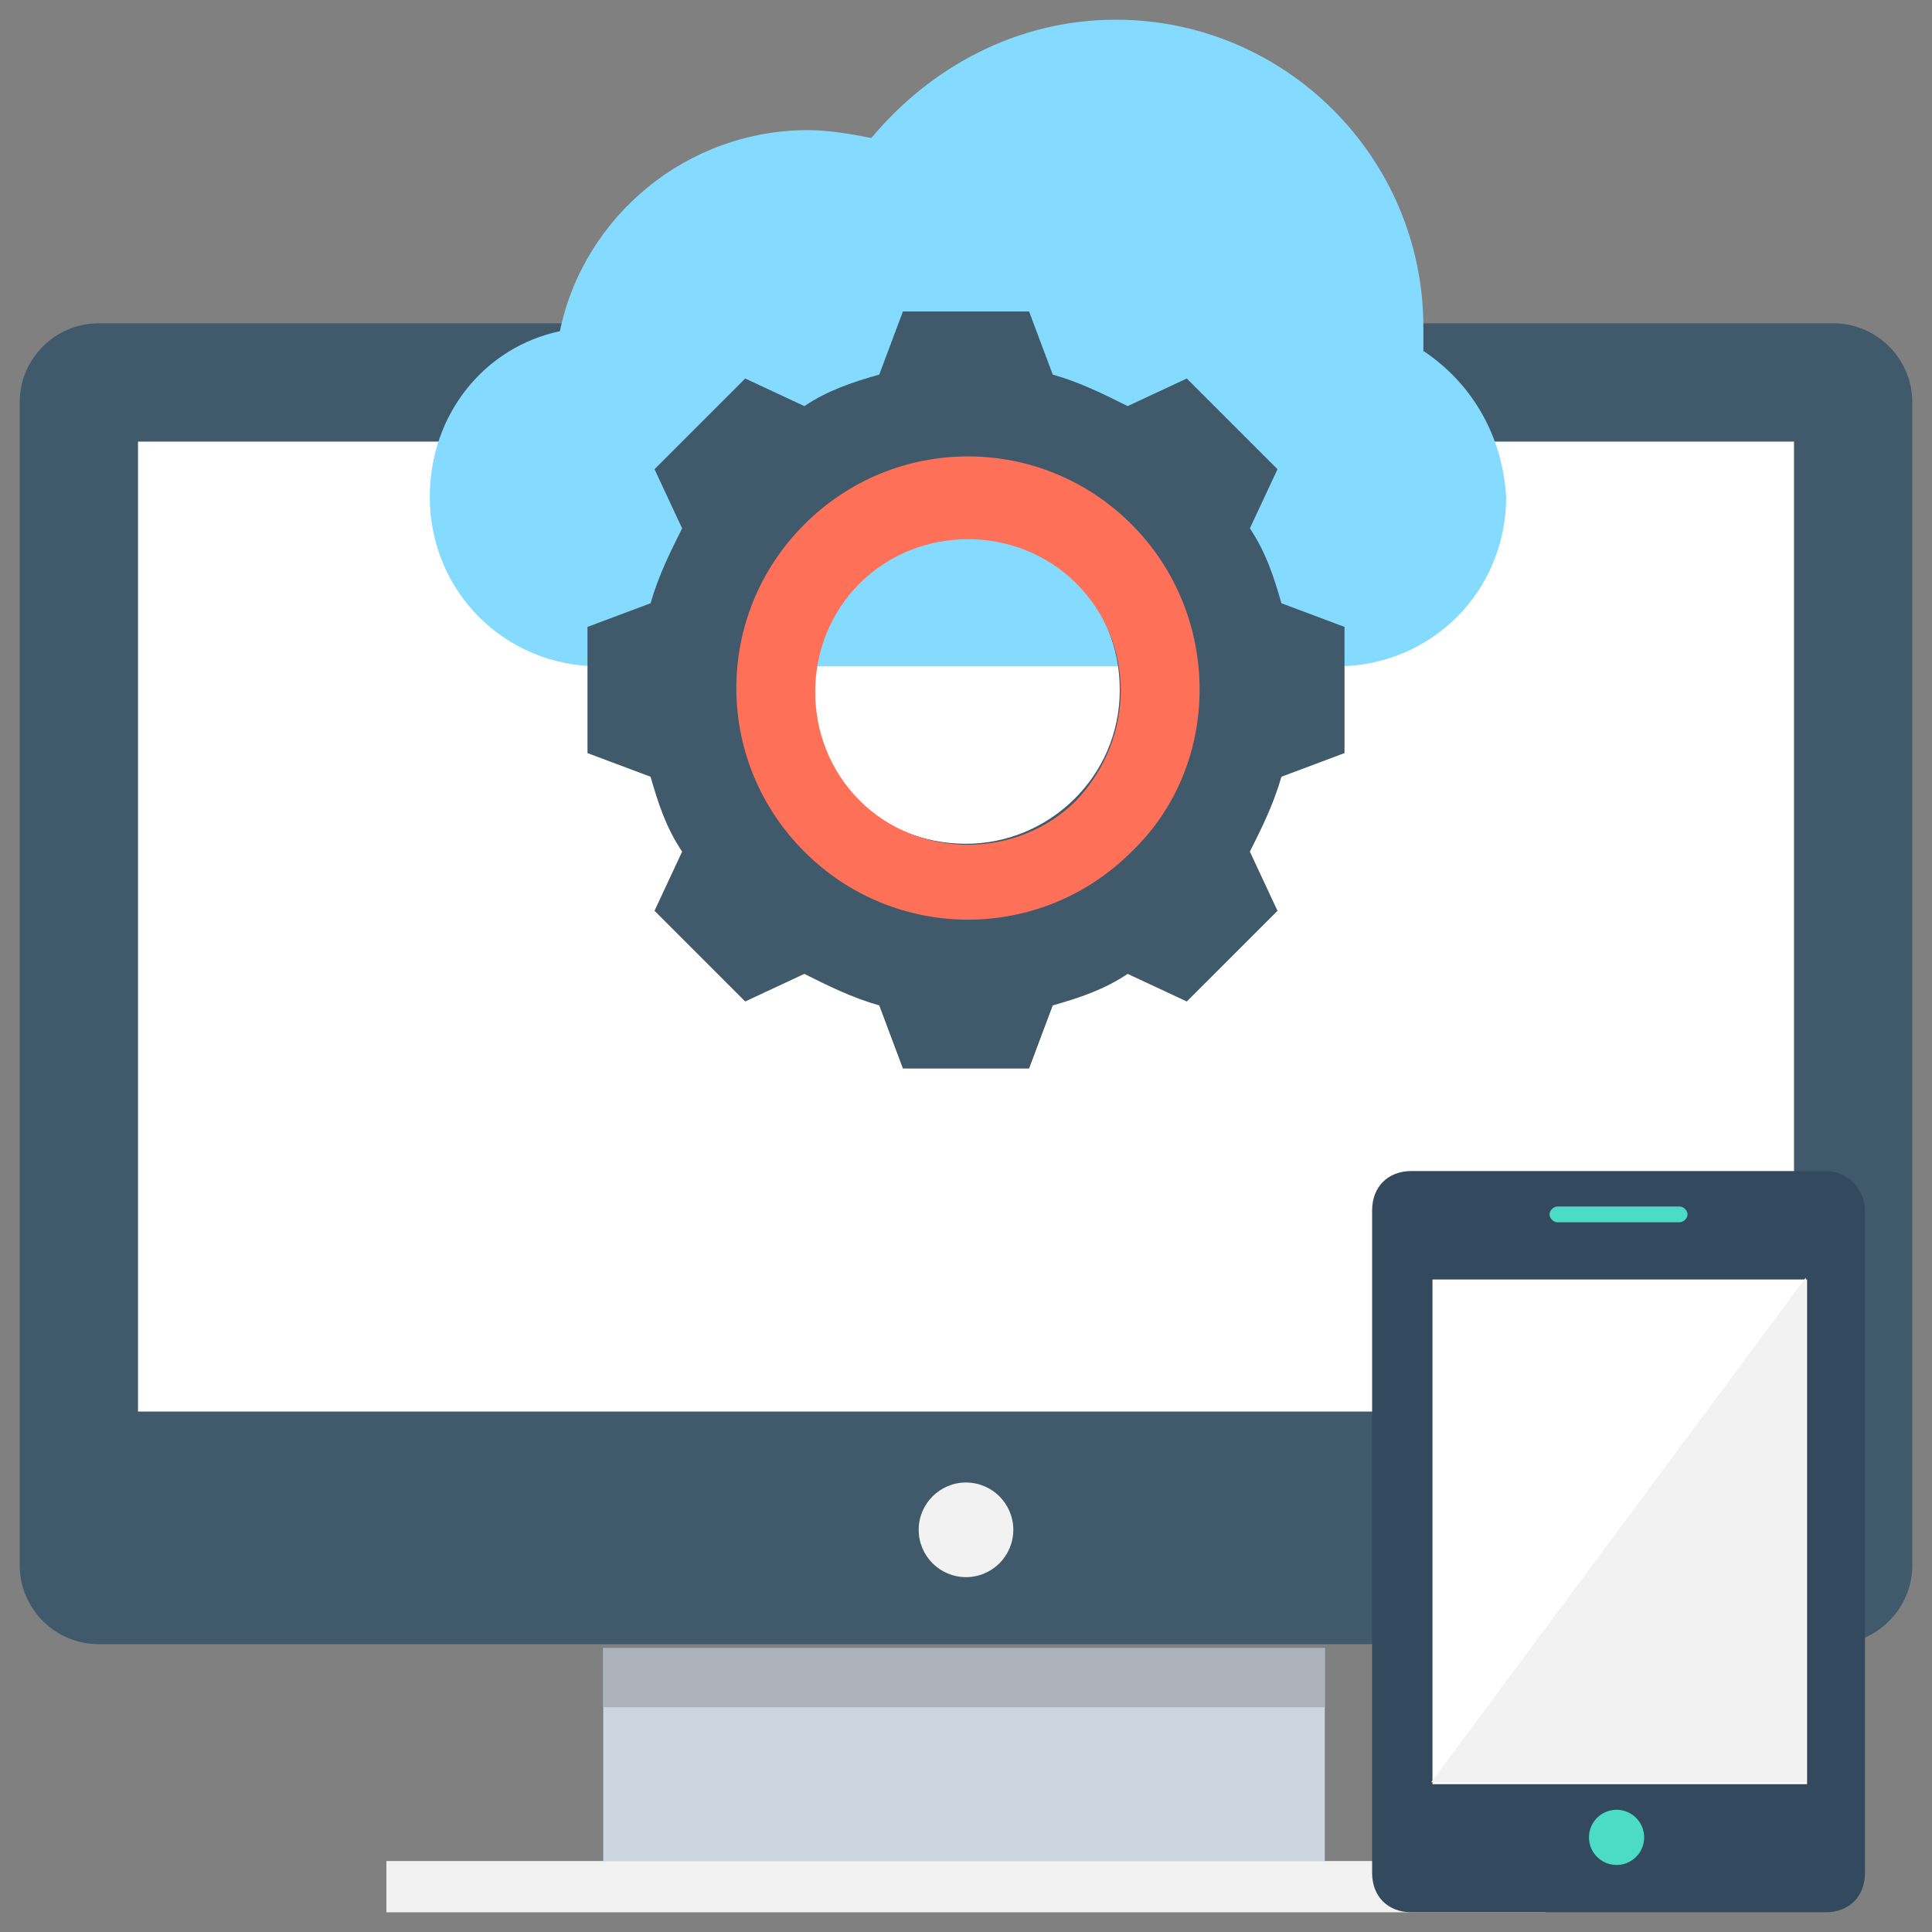 <?xml version="1.0" encoding="utf-8"?>
<!-- Generator: Adobe Illustrator 20.1.0, SVG Export Plug-In . SVG Version: 6.00 Build 0)  -->
<!DOCTYPE svg PUBLIC "-//W3C//DTD SVG 1.1//EN" "http://www.w3.org/Graphics/SVG/1.1/DTD/svg11.dtd">
<svg version="1.1" id="Layer_1" xmlns="http://www.w3.org/2000/svg" xmlns:xlink="http://www.w3.org/1999/xlink" x="0px" y="0px"
	 viewBox="0 0 49 49" enable-background="new 0 0 49 49" xml:space="preserve">
<rect x="0" y="0" width="49" height="49" fill="#808080" stroke="none"/>
<g>
	<path fill="#40596B" d="M46.5,8.2h-44c-1.1,0-2,0.9-2,2v29.5c0,1.1,0.9,2,2,2h44c1.1,0,2-0.9,2-2V10.2C48.5,9.1,47.6,8.2,46.5,8.2z
		"/>
	<rect x="3.5" y="11.2" fill="#FFFFFF" width="42" height="24.6"/>
	<rect x="15.3" y="41.8" fill="#CDD6E0" width="18.3" height="5.4"/>
	<rect x="9.8" y="47.2" fill="#F2F2F2" width="29.4" height="1.3"/>
	<rect x="15.3" y="41.8" fill="#ACB3BA" width="18.3" height="1.5"/>
	<path fill="#334A5E" d="M46.3,29.7H35.8c-0.6,0-1,0.4-1,1v16.8c0,0.6,0.4,1,1,1h10.5c0.6,0,1-0.4,1-1V30.7
		C47.3,30.2,46.9,29.7,46.3,29.7z"/>
	
		<rect x="34.7" y="34" transform="matrix(-1.836970e-16 1 -1 -1.836970e-16 79.831 -2.249)" fill="#FFFFFF" width="12.8" height="9.5"/>
	<polygon fill="#F2F2F2" points="36.3,45.2 45.8,32.4 45.8,45.2 	"/>
	<path fill="#4CDBC4" d="M42.6,30.6h-3.1c-0.1,0-0.2,0.1-0.2,0.2c0,0.1,0.1,0.2,0.2,0.2h3.1c0.1,0,0.2-0.1,0.2-0.2
		C42.8,30.7,42.7,30.6,42.6,30.6z"/>
	<circle fill="#4CDBC4" cx="41" cy="46.6" r="0.7"/>
	<ellipse fill="#F2F2F2" cx="24.5" cy="38.8" rx="1.2" ry="1.2"/>
	<path fill="#84DBFF" d="M36.1,8.9c0-0.2,0-0.4,0-0.6c0-4.3-3.5-7.8-7.8-7.8c-2.5,0-4.7,1.2-6.2,3c-0.5-0.1-1.1-0.2-1.6-0.2
		c-3.1,0-5.7,2.2-6.3,5.1c-1.9,0.4-3.3,2.1-3.3,4.2c0,2.4,1.9,4.3,4.3,4.3h18.7c2.4,0,4.3-1.9,4.3-4.3C38.1,11,37.3,9.7,36.1,8.9z"
		/>
	<path fill="#40596B" d="M34.1,19.1v-3.2l-1.6-0.6c-0.2-0.7-0.4-1.3-0.8-1.9l0.7-1.5l-2.3-2.3l-1.5,0.7c-0.6-0.3-1.2-0.6-1.9-0.8
		l-0.6-1.6h-3.2l-0.6,1.6c-0.7,0.2-1.3,0.4-1.9,0.8l-1.5-0.7l-2.3,2.3l0.7,1.5c-0.3,0.6-0.6,1.2-0.8,1.9l-1.6,0.6v3.2l1.6,0.6
		c0.2,0.7,0.4,1.3,0.8,1.9l-0.7,1.5l2.3,2.3l1.5-0.7c0.6,0.3,1.2,0.6,1.9,0.8l0.6,1.6h3.2l0.6-1.6c0.7-0.2,1.3-0.4,1.9-0.8l1.5,0.7
		l2.3-2.3l-0.7-1.5c0.3-0.6,0.6-1.2,0.8-1.9L34.1,19.1z M28.4,17.5c0,2.2-1.8,3.9-3.9,3.9c-2.2,0-3.9-1.7-3.9-3.9
		c0-2.2,1.8-3.9,3.9-3.9C26.7,13.6,28.4,15.3,28.4,17.5z"/>
	<path fill="#FF7058" d="M28.7,13.3c-2.3-2.3-6-2.3-8.3,0c-2.3,2.3-2.3,6,0,8.3c2.3,2.3,6,2.3,8.3,0C31,19.4,31,15.6,28.7,13.3z
		 M27.3,20.3c-1.5,1.5-4,1.5-5.5,0c-1.5-1.5-1.5-4,0-5.5c1.5-1.5,4-1.5,5.5,0C28.8,16.3,28.8,18.7,27.3,20.3z"/>
</g>
</svg>
